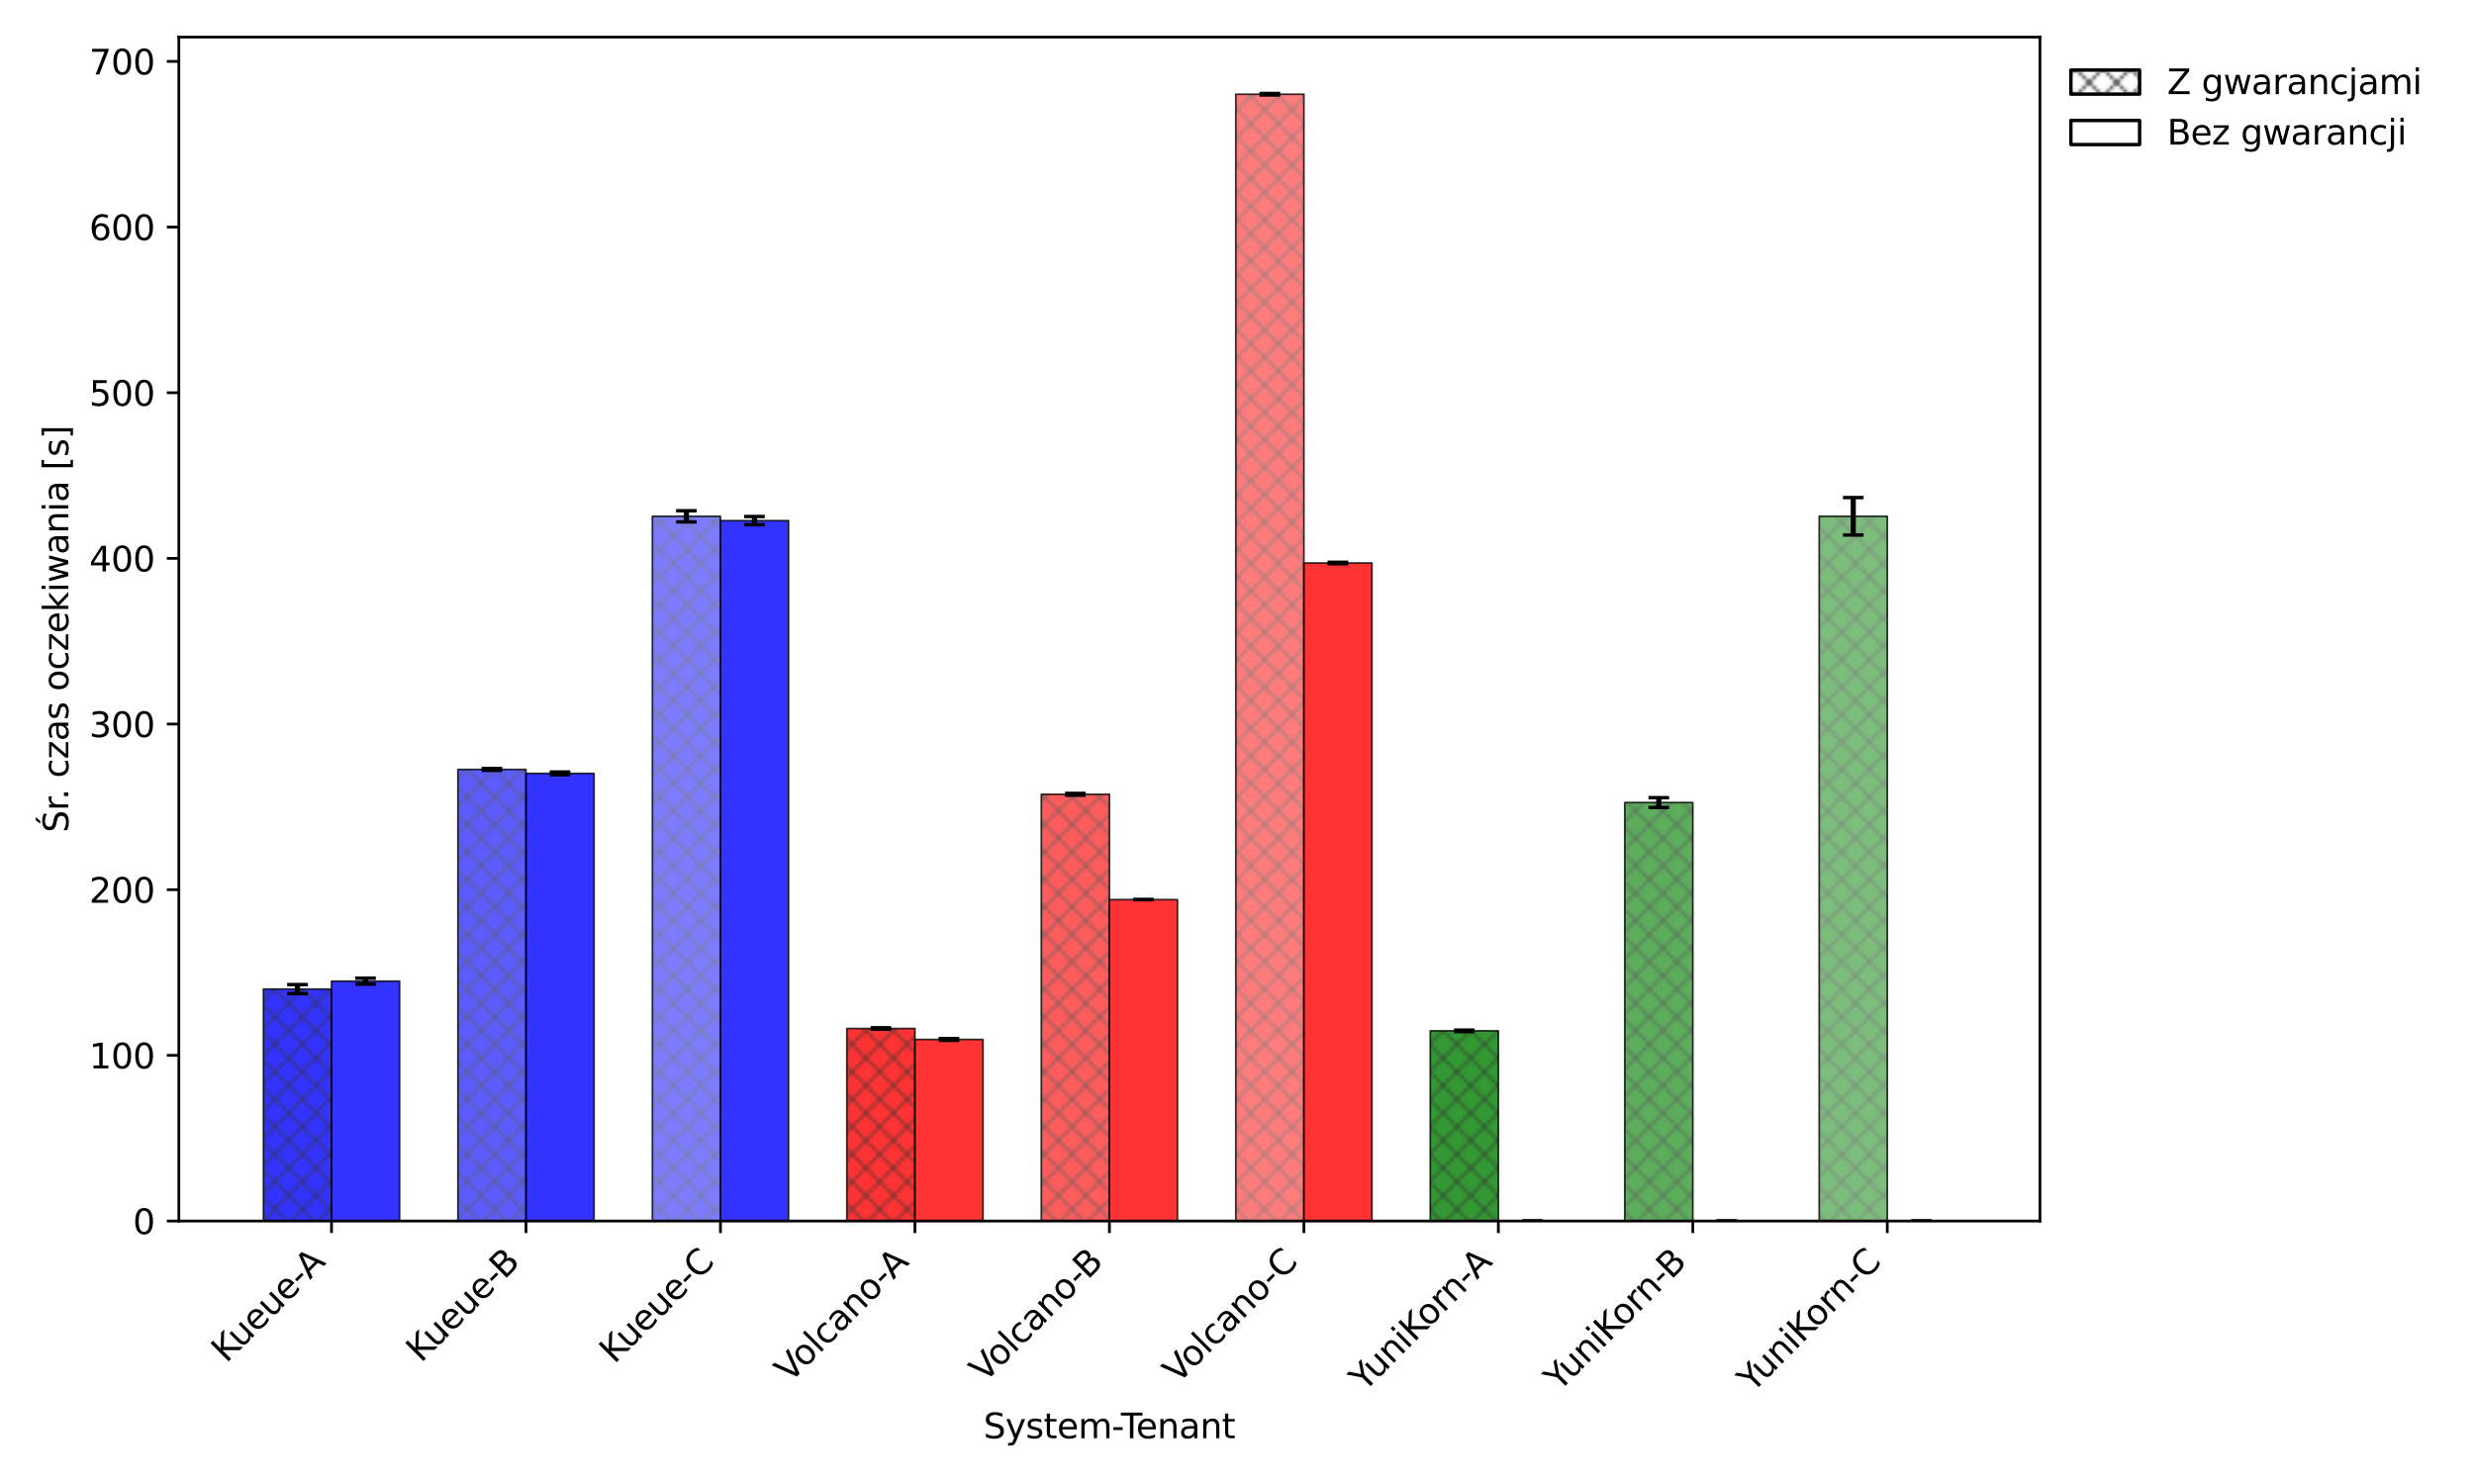 <?xml version="1.0" encoding="utf-8" standalone="no"?>
<!DOCTYPE svg PUBLIC "-//W3C//DTD SVG 1.1//EN"
  "http://www.w3.org/Graphics/SVG/1.1/DTD/svg11.dtd">
<svg xmlns:xlink="http://www.w3.org/1999/xlink" width="720pt" height="432pt" viewBox="0 0 720 432" xmlns="http://www.w3.org/2000/svg" version="1.1">
 <defs>
  <style type="text/css">*{stroke-linejoin: round; stroke-linecap: butt}</style>
 </defs>
 <g id="figure_1">
  <g id="patch_1">
   <path d="M 0 432 
L 720 432 
L 720 0 
L 0 0 
z
" style="fill: #ffffff"/>
  </g>
  <g id="axes_1">
   <g id="patch_2">
    <path d="M 52.051 355.445 
L 593.68 355.445 
L 593.68 10.8 
L 52.051 10.8 
z
" style="fill: #ffffff"/>
   </g>
   <g id="patch_3">
    <path d="M 76.671 355.445 
L 96.48 355.445 
L 96.48 287.932 
L 76.671 287.932 
z
" clip-path="url(#p8a6ca9cf28)" style="fill: url(#hbd37108c2f); opacity: 0.8; stroke: #000000; stroke-width: 0.5; stroke-linejoin: miter"/>
   </g>
   <g id="patch_4">
    <path d="M 133.267 355.445 
L 153.076 355.445 
L 153.076 223.987 
L 133.267 223.987 
z
" clip-path="url(#p8a6ca9cf28)" style="fill: url(#hbd37108c2f); opacity: 0.8; stroke: #000000; stroke-width: 0.5; stroke-linejoin: miter"/>
   </g>
   <g id="patch_5">
    <path d="M 189.864 355.445 
L 209.673 355.445 
L 209.673 150.301 
L 189.864 150.301 
z
" clip-path="url(#p8a6ca9cf28)" style="fill: url(#hbd37108c2f); opacity: 0.8; stroke: #000000; stroke-width: 0.5; stroke-linejoin: miter"/>
   </g>
   <g id="patch_6">
    <path d="M 246.46 355.445 
L 266.269 355.445 
L 266.269 299.409 
L 246.46 299.409 
z
" clip-path="url(#p8a6ca9cf28)" style="fill: url(#hbf3c12ab34); opacity: 0.8; stroke: #000000; stroke-width: 0.5; stroke-linejoin: miter"/>
   </g>
   <g id="patch_7">
    <path d="M 303.057 355.445 
L 322.866 355.445 
L 322.866 231.221 
L 303.057 231.221 
z
" clip-path="url(#p8a6ca9cf28)" style="fill: url(#hbf3c12ab34); opacity: 0.8; stroke: #000000; stroke-width: 0.5; stroke-linejoin: miter"/>
   </g>
   <g id="patch_8">
    <path d="M 359.653 355.445 
L 379.462 355.445 
L 379.462 27.427 
L 359.653 27.427 
z
" clip-path="url(#p8a6ca9cf28)" style="fill: url(#hbf3c12ab34); opacity: 0.8; stroke: #000000; stroke-width: 0.5; stroke-linejoin: miter"/>
   </g>
   <g id="patch_9">
    <path d="M 416.25 355.445 
L 436.059 355.445 
L 436.059 300.084 
L 416.25 300.084 
z
" clip-path="url(#p8a6ca9cf28)" style="fill: url(#h1ff266944c); opacity: 0.8; stroke: #000000; stroke-width: 0.5; stroke-linejoin: miter"/>
   </g>
   <g id="patch_10">
    <path d="M 472.846 355.445 
L 492.655 355.445 
L 492.655 233.632 
L 472.846 233.632 
z
" clip-path="url(#p8a6ca9cf28)" style="fill: url(#h1ff266944c); opacity: 0.8; stroke: #000000; stroke-width: 0.5; stroke-linejoin: miter"/>
   </g>
   <g id="patch_11">
    <path d="M 529.443 355.445 
L 549.252 355.445 
L 549.252 150.301 
L 529.443 150.301 
z
" clip-path="url(#p8a6ca9cf28)" style="fill: url(#h1ff266944c); opacity: 0.8; stroke: #000000; stroke-width: 0.5; stroke-linejoin: miter"/>
   </g>
   <g id="patch_12">
    <path d="M 96.48 355.445 
L 116.288 355.445 
L 116.288 285.617 
L 96.48 285.617 
z
" clip-path="url(#p8a6ca9cf28)" style="fill: #0000ff; opacity: 0.8; stroke: #000000; stroke-width: 0.5; stroke-linejoin: miter"/>
   </g>
   <g id="patch_13">
    <path d="M 153.076 355.445 
L 172.885 355.445 
L 172.885 225.145 
L 153.076 225.145 
z
" clip-path="url(#p8a6ca9cf28)" style="fill: #0000ff; opacity: 0.8; stroke: #000000; stroke-width: 0.5; stroke-linejoin: miter"/>
   </g>
   <g id="patch_14">
    <path d="M 209.673 355.445 
L 229.481 355.445 
L 229.481 151.555 
L 209.673 151.555 
z
" clip-path="url(#p8a6ca9cf28)" style="fill: #0000ff; opacity: 0.8; stroke: #000000; stroke-width: 0.5; stroke-linejoin: miter"/>
   </g>
   <g id="patch_15">
    <path d="M 266.269 355.445 
L 286.078 355.445 
L 286.078 302.592 
L 266.269 302.592 
z
" clip-path="url(#p8a6ca9cf28)" style="fill: #ff0000; opacity: 0.8; stroke: #000000; stroke-width: 0.5; stroke-linejoin: miter"/>
   </g>
   <g id="patch_16">
    <path d="M 322.866 355.445 
L 342.674 355.445 
L 342.674 261.891 
L 322.866 261.891 
z
" clip-path="url(#p8a6ca9cf28)" style="fill: #ff0000; opacity: 0.8; stroke: #000000; stroke-width: 0.5; stroke-linejoin: miter"/>
   </g>
   <g id="patch_17">
    <path d="M 379.462 355.445 
L 399.271 355.445 
L 399.271 163.9 
L 379.462 163.9 
z
" clip-path="url(#p8a6ca9cf28)" style="fill: #ff0000; opacity: 0.8; stroke: #000000; stroke-width: 0.5; stroke-linejoin: miter"/>
   </g>
   <g id="patch_18">
    <path d="M 436.059 355.445 
L 455.867 355.445 
L 455.867 355.445 
L 436.059 355.445 
z
" clip-path="url(#p8a6ca9cf28)" style="fill: #008000; opacity: 0.8; stroke: #000000; stroke-width: 0.5; stroke-linejoin: miter"/>
   </g>
   <g id="patch_19">
    <path d="M 492.655 355.445 
L 512.464 355.445 
L 512.464 355.445 
L 492.655 355.445 
z
" clip-path="url(#p8a6ca9cf28)" style="fill: #008000; opacity: 0.8; stroke: #000000; stroke-width: 0.5; stroke-linejoin: miter"/>
   </g>
   <g id="patch_20">
    <path d="M 549.252 355.445 
L 569.061 355.445 
L 569.061 355.445 
L 549.252 355.445 
z
" clip-path="url(#p8a6ca9cf28)" style="fill: #008000; opacity: 0.8; stroke: #000000; stroke-width: 0.5; stroke-linejoin: miter"/>
   </g>
   <g id="matplotlib.axis_1">
    <g id="xtick_1">
     <g id="line2d_1">
      <defs>
       <path id="m52406ded00" d="M 0 0 
L 0 3.5 
" style="stroke: #000000; stroke-width: 0.8"/>
      </defs>
      <g>
       <use xlink:href="#m52406ded00" x="96.48" y="355.445" style="stroke: #000000; stroke-width: 0.8"/>
      </g>
     </g>
     <g id="text_1">
      <!-- Kueue-A -->
      <g transform="translate(65.832 396.995) rotate(-45) scale(0.1 -0.1)">
       <defs>
        <path id="DejaVuSans-4b" d="M 628 4666 
L 1259 4666 
L 1259 2694 
L 3353 4666 
L 4166 4666 
L 1850 2491 
L 4331 0 
L 3500 0 
L 1259 2247 
L 1259 0 
L 628 0 
L 628 4666 
z
" transform="scale(0.016)"/>
        <path id="DejaVuSans-75" d="M 544 1381 
L 544 3500 
L 1119 3500 
L 1119 1403 
Q 1119 906 1312 657 
Q 1506 409 1894 409 
Q 2359 409 2629 706 
Q 2900 1003 2900 1516 
L 2900 3500 
L 3475 3500 
L 3475 0 
L 2900 0 
L 2900 538 
Q 2691 219 2414 64 
Q 2138 -91 1772 -91 
Q 1169 -91 856 284 
Q 544 659 544 1381 
z
M 1991 3584 
L 1991 3584 
z
" transform="scale(0.016)"/>
        <path id="DejaVuSans-65" d="M 3597 1894 
L 3597 1613 
L 953 1613 
Q 991 1019 1311 708 
Q 1631 397 2203 397 
Q 2534 397 2845 478 
Q 3156 559 3463 722 
L 3463 178 
Q 3153 47 2828 -22 
Q 2503 -91 2169 -91 
Q 1331 -91 842 396 
Q 353 884 353 1716 
Q 353 2575 817 3079 
Q 1281 3584 2069 3584 
Q 2775 3584 3186 3129 
Q 3597 2675 3597 1894 
z
M 3022 2063 
Q 3016 2534 2758 2815 
Q 2500 3097 2075 3097 
Q 1594 3097 1305 2825 
Q 1016 2553 972 2059 
L 3022 2063 
z
" transform="scale(0.016)"/>
        <path id="DejaVuSans-2d" d="M 313 2009 
L 1997 2009 
L 1997 1497 
L 313 1497 
L 313 2009 
z
" transform="scale(0.016)"/>
        <path id="DejaVuSans-41" d="M 2188 4044 
L 1331 1722 
L 3047 1722 
L 2188 4044 
z
M 1831 4666 
L 2547 4666 
L 4325 0 
L 3669 0 
L 3244 1197 
L 1141 1197 
L 716 0 
L 50 0 
L 1831 4666 
z
" transform="scale(0.016)"/>
       </defs>
       <use xlink:href="#DejaVuSans-4b"/>
       <use xlink:href="#DejaVuSans-75" transform="translate(60.576 0)"/>
       <use xlink:href="#DejaVuSans-65" transform="translate(123.955 0)"/>
       <use xlink:href="#DejaVuSans-75" transform="translate(185.479 0)"/>
       <use xlink:href="#DejaVuSans-65" transform="translate(248.857 0)"/>
       <use xlink:href="#DejaVuSans-2d" transform="translate(310.381 0)"/>
       <use xlink:href="#DejaVuSans-41" transform="translate(344.215 0)"/>
      </g>
     </g>
    </g>
    <g id="xtick_2">
     <g id="line2d_2">
      <g>
       <use xlink:href="#m52406ded00" x="153.076" y="355.445" style="stroke: #000000; stroke-width: 0.8"/>
      </g>
     </g>
     <g id="text_2">
      <!-- Kueue-B -->
      <g transform="translate(122.511 396.912) rotate(-45) scale(0.1 -0.1)">
       <defs>
        <path id="DejaVuSans-42" d="M 1259 2228 
L 1259 519 
L 2272 519 
Q 2781 519 3026 730 
Q 3272 941 3272 1375 
Q 3272 1813 3026 2020 
Q 2781 2228 2272 2228 
L 1259 2228 
z
M 1259 4147 
L 1259 2741 
L 2194 2741 
Q 2656 2741 2882 2914 
Q 3109 3088 3109 3444 
Q 3109 3797 2882 3972 
Q 2656 4147 2194 4147 
L 1259 4147 
z
M 628 4666 
L 2241 4666 
Q 2963 4666 3353 4366 
Q 3744 4066 3744 3513 
Q 3744 3084 3544 2831 
Q 3344 2578 2956 2516 
Q 3422 2416 3680 2098 
Q 3938 1781 3938 1306 
Q 3938 681 3513 340 
Q 3088 0 2303 0 
L 628 0 
L 628 4666 
z
" transform="scale(0.016)"/>
       </defs>
       <use xlink:href="#DejaVuSans-4b"/>
       <use xlink:href="#DejaVuSans-75" transform="translate(60.576 0)"/>
       <use xlink:href="#DejaVuSans-65" transform="translate(123.955 0)"/>
       <use xlink:href="#DejaVuSans-75" transform="translate(185.479 0)"/>
       <use xlink:href="#DejaVuSans-65" transform="translate(248.857 0)"/>
       <use xlink:href="#DejaVuSans-2d" transform="translate(310.381 0)"/>
       <use xlink:href="#DejaVuSans-42" transform="translate(342.84 0)"/>
      </g>
     </g>
    </g>
    <g id="xtick_3">
     <g id="line2d_3">
      <g>
       <use xlink:href="#m52406ded00" x="209.673" y="355.445" style="stroke: #000000; stroke-width: 0.8"/>
      </g>
     </g>
     <g id="text_3">
      <!-- Kueue-C -->
      <g transform="translate(178.765 397.255) rotate(-45) scale(0.1 -0.1)">
       <defs>
        <path id="DejaVuSans-43" d="M 4122 4306 
L 4122 3641 
Q 3803 3938 3442 4084 
Q 3081 4231 2675 4231 
Q 1875 4231 1450 3742 
Q 1025 3253 1025 2328 
Q 1025 1406 1450 917 
Q 1875 428 2675 428 
Q 3081 428 3442 575 
Q 3803 722 4122 1019 
L 4122 359 
Q 3791 134 3420 21 
Q 3050 -91 2638 -91 
Q 1578 -91 968 557 
Q 359 1206 359 2328 
Q 359 3453 968 4101 
Q 1578 4750 2638 4750 
Q 3056 4750 3426 4639 
Q 3797 4528 4122 4306 
z
" transform="scale(0.016)"/>
       </defs>
       <use xlink:href="#DejaVuSans-4b"/>
       <use xlink:href="#DejaVuSans-75" transform="translate(60.576 0)"/>
       <use xlink:href="#DejaVuSans-65" transform="translate(123.955 0)"/>
       <use xlink:href="#DejaVuSans-75" transform="translate(185.479 0)"/>
       <use xlink:href="#DejaVuSans-65" transform="translate(248.857 0)"/>
       <use xlink:href="#DejaVuSans-2d" transform="translate(310.381 0)"/>
       <use xlink:href="#DejaVuSans-43" transform="translate(346.465 0)"/>
      </g>
     </g>
    </g>
    <g id="xtick_4">
     <g id="line2d_4">
      <g>
       <use xlink:href="#m52406ded00" x="266.269" y="355.445" style="stroke: #000000; stroke-width: 0.8"/>
      </g>
     </g>
     <g id="text_4">
      <!-- Volcano-A -->
      <g transform="translate(229.828 402.789) rotate(-45) scale(0.1 -0.1)">
       <defs>
        <path id="DejaVuSans-56" d="M 1831 0 
L 50 4666 
L 709 4666 
L 2188 738 
L 3669 4666 
L 4325 4666 
L 2547 0 
L 1831 0 
z
" transform="scale(0.016)"/>
        <path id="DejaVuSans-6f" d="M 1959 3097 
Q 1497 3097 1228 2736 
Q 959 2375 959 1747 
Q 959 1119 1226 758 
Q 1494 397 1959 397 
Q 2419 397 2687 759 
Q 2956 1122 2956 1747 
Q 2956 2369 2687 2733 
Q 2419 3097 1959 3097 
z
M 1959 3584 
Q 2709 3584 3137 3096 
Q 3566 2609 3566 1747 
Q 3566 888 3137 398 
Q 2709 -91 1959 -91 
Q 1206 -91 779 398 
Q 353 888 353 1747 
Q 353 2609 779 3096 
Q 1206 3584 1959 3584 
z
" transform="scale(0.016)"/>
        <path id="DejaVuSans-6c" d="M 603 4863 
L 1178 4863 
L 1178 0 
L 603 0 
L 603 4863 
z
" transform="scale(0.016)"/>
        <path id="DejaVuSans-63" d="M 3122 3366 
L 3122 2828 
Q 2878 2963 2633 3030 
Q 2388 3097 2138 3097 
Q 1578 3097 1268 2742 
Q 959 2388 959 1747 
Q 959 1106 1268 751 
Q 1578 397 2138 397 
Q 2388 397 2633 464 
Q 2878 531 3122 666 
L 3122 134 
Q 2881 22 2623 -34 
Q 2366 -91 2075 -91 
Q 1284 -91 818 406 
Q 353 903 353 1747 
Q 353 2603 823 3093 
Q 1294 3584 2113 3584 
Q 2378 3584 2631 3529 
Q 2884 3475 3122 3366 
z
" transform="scale(0.016)"/>
        <path id="DejaVuSans-61" d="M 2194 1759 
Q 1497 1759 1228 1600 
Q 959 1441 959 1056 
Q 959 750 1161 570 
Q 1363 391 1709 391 
Q 2188 391 2477 730 
Q 2766 1069 2766 1631 
L 2766 1759 
L 2194 1759 
z
M 3341 1997 
L 3341 0 
L 2766 0 
L 2766 531 
Q 2569 213 2275 61 
Q 1981 -91 1556 -91 
Q 1019 -91 701 211 
Q 384 513 384 1019 
Q 384 1609 779 1909 
Q 1175 2209 1959 2209 
L 2766 2209 
L 2766 2266 
Q 2766 2663 2505 2880 
Q 2244 3097 1772 3097 
Q 1472 3097 1187 3025 
Q 903 2953 641 2809 
L 641 3341 
Q 956 3463 1253 3523 
Q 1550 3584 1831 3584 
Q 2591 3584 2966 3190 
Q 3341 2797 3341 1997 
z
" transform="scale(0.016)"/>
        <path id="DejaVuSans-6e" d="M 3513 2113 
L 3513 0 
L 2938 0 
L 2938 2094 
Q 2938 2591 2744 2837 
Q 2550 3084 2163 3084 
Q 1697 3084 1428 2787 
Q 1159 2491 1159 1978 
L 1159 0 
L 581 0 
L 581 3500 
L 1159 3500 
L 1159 2956 
Q 1366 3272 1645 3428 
Q 1925 3584 2291 3584 
Q 2894 3584 3203 3211 
Q 3513 2838 3513 2113 
z
" transform="scale(0.016)"/>
       </defs>
       <use xlink:href="#DejaVuSans-56"/>
       <use xlink:href="#DejaVuSans-6f" transform="translate(60.658 0)"/>
       <use xlink:href="#DejaVuSans-6c" transform="translate(121.84 0)"/>
       <use xlink:href="#DejaVuSans-63" transform="translate(149.623 0)"/>
       <use xlink:href="#DejaVuSans-61" transform="translate(204.604 0)"/>
       <use xlink:href="#DejaVuSans-6e" transform="translate(265.883 0)"/>
       <use xlink:href="#DejaVuSans-6f" transform="translate(329.262 0)"/>
       <use xlink:href="#DejaVuSans-2d" transform="translate(392.318 0)"/>
       <use xlink:href="#DejaVuSans-41" transform="translate(426.152 0)"/>
      </g>
     </g>
    </g>
    <g id="xtick_5">
     <g id="line2d_5">
      <g>
       <use xlink:href="#m52406ded00" x="322.866" y="355.445" style="stroke: #000000; stroke-width: 0.8"/>
      </g>
     </g>
     <g id="text_5">
      <!-- Volcano-B -->
      <g transform="translate(286.507 402.706) rotate(-45) scale(0.1 -0.1)">
       <use xlink:href="#DejaVuSans-56"/>
       <use xlink:href="#DejaVuSans-6f" transform="translate(60.658 0)"/>
       <use xlink:href="#DejaVuSans-6c" transform="translate(121.84 0)"/>
       <use xlink:href="#DejaVuSans-63" transform="translate(149.623 0)"/>
       <use xlink:href="#DejaVuSans-61" transform="translate(204.604 0)"/>
       <use xlink:href="#DejaVuSans-6e" transform="translate(265.883 0)"/>
       <use xlink:href="#DejaVuSans-6f" transform="translate(329.262 0)"/>
       <use xlink:href="#DejaVuSans-2d" transform="translate(392.318 0)"/>
       <use xlink:href="#DejaVuSans-42" transform="translate(424.777 0)"/>
      </g>
     </g>
    </g>
    <g id="xtick_6">
     <g id="line2d_6">
      <g>
       <use xlink:href="#m52406ded00" x="379.462" y="355.445" style="stroke: #000000; stroke-width: 0.8"/>
      </g>
     </g>
     <g id="text_6">
      <!-- Volcano-C -->
      <g transform="translate(342.761 403.048) rotate(-45) scale(0.1 -0.1)">
       <use xlink:href="#DejaVuSans-56"/>
       <use xlink:href="#DejaVuSans-6f" transform="translate(60.658 0)"/>
       <use xlink:href="#DejaVuSans-6c" transform="translate(121.84 0)"/>
       <use xlink:href="#DejaVuSans-63" transform="translate(149.623 0)"/>
       <use xlink:href="#DejaVuSans-61" transform="translate(204.604 0)"/>
       <use xlink:href="#DejaVuSans-6e" transform="translate(265.883 0)"/>
       <use xlink:href="#DejaVuSans-6f" transform="translate(329.262 0)"/>
       <use xlink:href="#DejaVuSans-2d" transform="translate(392.318 0)"/>
       <use xlink:href="#DejaVuSans-43" transform="translate(428.402 0)"/>
      </g>
     </g>
    </g>
    <g id="xtick_7">
     <g id="line2d_7">
      <g>
       <use xlink:href="#m52406ded00" x="436.059" y="355.445" style="stroke: #000000; stroke-width: 0.8"/>
      </g>
     </g>
     <g id="text_7">
      <!-- YuniKorn-A -->
      <g transform="translate(397.052 405.354) rotate(-45) scale(0.1 -0.1)">
       <defs>
        <path id="DejaVuSans-59" d="M -13 4666 
L 666 4666 
L 1959 2747 
L 3244 4666 
L 3922 4666 
L 2272 2222 
L 2272 0 
L 1638 0 
L 1638 2222 
L -13 4666 
z
" transform="scale(0.016)"/>
        <path id="DejaVuSans-69" d="M 603 3500 
L 1178 3500 
L 1178 0 
L 603 0 
L 603 3500 
z
M 603 4863 
L 1178 4863 
L 1178 4134 
L 603 4134 
L 603 4863 
z
" transform="scale(0.016)"/>
        <path id="DejaVuSans-72" d="M 2631 2963 
Q 2534 3019 2420 3045 
Q 2306 3072 2169 3072 
Q 1681 3072 1420 2755 
Q 1159 2438 1159 1844 
L 1159 0 
L 581 0 
L 581 3500 
L 1159 3500 
L 1159 2956 
Q 1341 3275 1631 3429 
Q 1922 3584 2338 3584 
Q 2397 3584 2469 3576 
Q 2541 3569 2628 3553 
L 2631 2963 
z
" transform="scale(0.016)"/>
       </defs>
       <use xlink:href="#DejaVuSans-59"/>
       <use xlink:href="#DejaVuSans-75" transform="translate(49.584 0)"/>
       <use xlink:href="#DejaVuSans-6e" transform="translate(112.963 0)"/>
       <use xlink:href="#DejaVuSans-69" transform="translate(176.342 0)"/>
       <use xlink:href="#DejaVuSans-4b" transform="translate(204.125 0)"/>
       <use xlink:href="#DejaVuSans-6f" transform="translate(264.701 0)"/>
       <use xlink:href="#DejaVuSans-72" transform="translate(325.883 0)"/>
       <use xlink:href="#DejaVuSans-6e" transform="translate(365.246 0)"/>
       <use xlink:href="#DejaVuSans-2d" transform="translate(428.625 0)"/>
       <use xlink:href="#DejaVuSans-41" transform="translate(462.459 0)"/>
      </g>
     </g>
    </g>
    <g id="xtick_8">
     <g id="line2d_8">
      <g>
       <use xlink:href="#m52406ded00" x="492.655" y="355.445" style="stroke: #000000; stroke-width: 0.8"/>
      </g>
     </g>
     <g id="text_8">
      <!-- YuniKorn-B -->
      <g transform="translate(453.731 405.271) rotate(-45) scale(0.1 -0.1)">
       <use xlink:href="#DejaVuSans-59"/>
       <use xlink:href="#DejaVuSans-75" transform="translate(49.584 0)"/>
       <use xlink:href="#DejaVuSans-6e" transform="translate(112.963 0)"/>
       <use xlink:href="#DejaVuSans-69" transform="translate(176.342 0)"/>
       <use xlink:href="#DejaVuSans-4b" transform="translate(204.125 0)"/>
       <use xlink:href="#DejaVuSans-6f" transform="translate(264.701 0)"/>
       <use xlink:href="#DejaVuSans-72" transform="translate(325.883 0)"/>
       <use xlink:href="#DejaVuSans-6e" transform="translate(365.246 0)"/>
       <use xlink:href="#DejaVuSans-2d" transform="translate(428.625 0)"/>
       <use xlink:href="#DejaVuSans-42" transform="translate(461.084 0)"/>
      </g>
     </g>
    </g>
    <g id="xtick_9">
     <g id="line2d_9">
      <g>
       <use xlink:href="#m52406ded00" x="549.252" y="355.445" style="stroke: #000000; stroke-width: 0.8"/>
      </g>
     </g>
     <g id="text_9">
      <!-- YuniKorn-C -->
      <g transform="translate(509.985 405.614) rotate(-45) scale(0.1 -0.1)">
       <use xlink:href="#DejaVuSans-59"/>
       <use xlink:href="#DejaVuSans-75" transform="translate(49.584 0)"/>
       <use xlink:href="#DejaVuSans-6e" transform="translate(112.963 0)"/>
       <use xlink:href="#DejaVuSans-69" transform="translate(176.342 0)"/>
       <use xlink:href="#DejaVuSans-4b" transform="translate(204.125 0)"/>
       <use xlink:href="#DejaVuSans-6f" transform="translate(264.701 0)"/>
       <use xlink:href="#DejaVuSans-72" transform="translate(325.883 0)"/>
       <use xlink:href="#DejaVuSans-6e" transform="translate(365.246 0)"/>
       <use xlink:href="#DejaVuSans-2d" transform="translate(428.625 0)"/>
       <use xlink:href="#DejaVuSans-43" transform="translate(464.709 0)"/>
      </g>
     </g>
    </g>
    <g id="text_10">
     <!-- System-Tenant -->
     <g transform="translate(286.23 418.683) scale(0.1 -0.1)">
      <defs>
       <path id="DejaVuSans-53" d="M 3425 4513 
L 3425 3897 
Q 3066 4069 2747 4153 
Q 2428 4238 2131 4238 
Q 1616 4238 1336 4038 
Q 1056 3838 1056 3469 
Q 1056 3159 1242 3001 
Q 1428 2844 1947 2747 
L 2328 2669 
Q 3034 2534 3370 2195 
Q 3706 1856 3706 1288 
Q 3706 609 3251 259 
Q 2797 -91 1919 -91 
Q 1588 -91 1214 -16 
Q 841 59 441 206 
L 441 856 
Q 825 641 1194 531 
Q 1563 422 1919 422 
Q 2459 422 2753 634 
Q 3047 847 3047 1241 
Q 3047 1584 2836 1778 
Q 2625 1972 2144 2069 
L 1759 2144 
Q 1053 2284 737 2584 
Q 422 2884 422 3419 
Q 422 4038 858 4394 
Q 1294 4750 2059 4750 
Q 2388 4750 2728 4690 
Q 3069 4631 3425 4513 
z
" transform="scale(0.016)"/>
       <path id="DejaVuSans-79" d="M 2059 -325 
Q 1816 -950 1584 -1140 
Q 1353 -1331 966 -1331 
L 506 -1331 
L 506 -850 
L 844 -850 
Q 1081 -850 1212 -737 
Q 1344 -625 1503 -206 
L 1606 56 
L 191 3500 
L 800 3500 
L 1894 763 
L 2988 3500 
L 3597 3500 
L 2059 -325 
z
" transform="scale(0.016)"/>
       <path id="DejaVuSans-73" d="M 2834 3397 
L 2834 2853 
Q 2591 2978 2328 3040 
Q 2066 3103 1784 3103 
Q 1356 3103 1142 2972 
Q 928 2841 928 2578 
Q 928 2378 1081 2264 
Q 1234 2150 1697 2047 
L 1894 2003 
Q 2506 1872 2764 1633 
Q 3022 1394 3022 966 
Q 3022 478 2636 193 
Q 2250 -91 1575 -91 
Q 1294 -91 989 -36 
Q 684 19 347 128 
L 347 722 
Q 666 556 975 473 
Q 1284 391 1588 391 
Q 1994 391 2212 530 
Q 2431 669 2431 922 
Q 2431 1156 2273 1281 
Q 2116 1406 1581 1522 
L 1381 1569 
Q 847 1681 609 1914 
Q 372 2147 372 2553 
Q 372 3047 722 3315 
Q 1072 3584 1716 3584 
Q 2034 3584 2315 3537 
Q 2597 3491 2834 3397 
z
" transform="scale(0.016)"/>
       <path id="DejaVuSans-74" d="M 1172 4494 
L 1172 3500 
L 2356 3500 
L 2356 3053 
L 1172 3053 
L 1172 1153 
Q 1172 725 1289 603 
Q 1406 481 1766 481 
L 2356 481 
L 2356 0 
L 1766 0 
Q 1100 0 847 248 
Q 594 497 594 1153 
L 594 3053 
L 172 3053 
L 172 3500 
L 594 3500 
L 594 4494 
L 1172 4494 
z
" transform="scale(0.016)"/>
       <path id="DejaVuSans-6d" d="M 3328 2828 
Q 3544 3216 3844 3400 
Q 4144 3584 4550 3584 
Q 5097 3584 5394 3201 
Q 5691 2819 5691 2113 
L 5691 0 
L 5113 0 
L 5113 2094 
Q 5113 2597 4934 2840 
Q 4756 3084 4391 3084 
Q 3944 3084 3684 2787 
Q 3425 2491 3425 1978 
L 3425 0 
L 2847 0 
L 2847 2094 
Q 2847 2600 2669 2842 
Q 2491 3084 2119 3084 
Q 1678 3084 1418 2786 
Q 1159 2488 1159 1978 
L 1159 0 
L 581 0 
L 581 3500 
L 1159 3500 
L 1159 2956 
Q 1356 3278 1631 3431 
Q 1906 3584 2284 3584 
Q 2666 3584 2933 3390 
Q 3200 3197 3328 2828 
z
" transform="scale(0.016)"/>
       <path id="DejaVuSans-54" d="M -19 4666 
L 3928 4666 
L 3928 4134 
L 2272 4134 
L 2272 0 
L 1638 0 
L 1638 4134 
L -19 4134 
L -19 4666 
z
" transform="scale(0.016)"/>
      </defs>
      <use xlink:href="#DejaVuSans-53"/>
      <use xlink:href="#DejaVuSans-79" transform="translate(63.477 0)"/>
      <use xlink:href="#DejaVuSans-73" transform="translate(122.656 0)"/>
      <use xlink:href="#DejaVuSans-74" transform="translate(174.756 0)"/>
      <use xlink:href="#DejaVuSans-65" transform="translate(213.965 0)"/>
      <use xlink:href="#DejaVuSans-6d" transform="translate(275.488 0)"/>
      <use xlink:href="#DejaVuSans-2d" transform="translate(372.9 0)"/>
      <use xlink:href="#DejaVuSans-54" transform="translate(399.859 0)"/>
      <use xlink:href="#DejaVuSans-65" transform="translate(443.943 0)"/>
      <use xlink:href="#DejaVuSans-6e" transform="translate(505.467 0)"/>
      <use xlink:href="#DejaVuSans-61" transform="translate(568.846 0)"/>
      <use xlink:href="#DejaVuSans-6e" transform="translate(630.125 0)"/>
      <use xlink:href="#DejaVuSans-74" transform="translate(693.504 0)"/>
     </g>
    </g>
   </g>
   <g id="matplotlib.axis_2">
    <g id="ytick_1">
     <g id="line2d_10">
      <defs>
       <path id="m34583729d6" d="M 0 0 
L -3.5 0 
" style="stroke: #000000; stroke-width: 0.8"/>
      </defs>
      <g>
       <use xlink:href="#m34583729d6" x="52.051" y="355.445" style="stroke: #000000; stroke-width: 0.8"/>
      </g>
     </g>
     <g id="text_11">
      <!-- 0 -->
      <g transform="translate(38.689 359.244) scale(0.1 -0.1)">
       <defs>
        <path id="DejaVuSans-30" d="M 2034 4250 
Q 1547 4250 1301 3770 
Q 1056 3291 1056 2328 
Q 1056 1369 1301 889 
Q 1547 409 2034 409 
Q 2525 409 2770 889 
Q 3016 1369 3016 2328 
Q 3016 3291 2770 3770 
Q 2525 4250 2034 4250 
z
M 2034 4750 
Q 2819 4750 3233 4129 
Q 3647 3509 3647 2328 
Q 3647 1150 3233 529 
Q 2819 -91 2034 -91 
Q 1250 -91 836 529 
Q 422 1150 422 2328 
Q 422 3509 836 4129 
Q 1250 4750 2034 4750 
z
" transform="scale(0.016)"/>
       </defs>
       <use xlink:href="#DejaVuSans-30"/>
      </g>
     </g>
    </g>
    <g id="ytick_2">
     <g id="line2d_11">
      <g>
       <use xlink:href="#m34583729d6" x="52.051" y="307.221" style="stroke: #000000; stroke-width: 0.8"/>
      </g>
     </g>
     <g id="text_12">
      <!-- 100 -->
      <g transform="translate(25.964 311.021) scale(0.1 -0.1)">
       <defs>
        <path id="DejaVuSans-31" d="M 794 531 
L 1825 531 
L 1825 4091 
L 703 3866 
L 703 4441 
L 1819 4666 
L 2450 4666 
L 2450 531 
L 3481 531 
L 3481 0 
L 794 0 
L 794 531 
z
" transform="scale(0.016)"/>
       </defs>
       <use xlink:href="#DejaVuSans-31"/>
       <use xlink:href="#DejaVuSans-30" transform="translate(63.623 0)"/>
       <use xlink:href="#DejaVuSans-30" transform="translate(127.246 0)"/>
      </g>
     </g>
    </g>
    <g id="ytick_3">
     <g id="line2d_12">
      <g>
       <use xlink:href="#m34583729d6" x="52.051" y="258.998" style="stroke: #000000; stroke-width: 0.8"/>
      </g>
     </g>
     <g id="text_13">
      <!-- 200 -->
      <g transform="translate(25.964 262.797) scale(0.1 -0.1)">
       <defs>
        <path id="DejaVuSans-32" d="M 1228 531 
L 3431 531 
L 3431 0 
L 469 0 
L 469 531 
Q 828 903 1448 1529 
Q 2069 2156 2228 2338 
Q 2531 2678 2651 2914 
Q 2772 3150 2772 3378 
Q 2772 3750 2511 3984 
Q 2250 4219 1831 4219 
Q 1534 4219 1204 4116 
Q 875 4013 500 3803 
L 500 4441 
Q 881 4594 1212 4672 
Q 1544 4750 1819 4750 
Q 2544 4750 2975 4387 
Q 3406 4025 3406 3419 
Q 3406 3131 3298 2873 
Q 3191 2616 2906 2266 
Q 2828 2175 2409 1742 
Q 1991 1309 1228 531 
z
" transform="scale(0.016)"/>
       </defs>
       <use xlink:href="#DejaVuSans-32"/>
       <use xlink:href="#DejaVuSans-30" transform="translate(63.623 0)"/>
       <use xlink:href="#DejaVuSans-30" transform="translate(127.246 0)"/>
      </g>
     </g>
    </g>
    <g id="ytick_4">
     <g id="line2d_13">
      <g>
       <use xlink:href="#m34583729d6" x="52.051" y="210.774" style="stroke: #000000; stroke-width: 0.8"/>
      </g>
     </g>
     <g id="text_14">
      <!-- 300 -->
      <g transform="translate(25.964 214.573) scale(0.1 -0.1)">
       <defs>
        <path id="DejaVuSans-33" d="M 2597 2516 
Q 3050 2419 3304 2112 
Q 3559 1806 3559 1356 
Q 3559 666 3084 287 
Q 2609 -91 1734 -91 
Q 1441 -91 1130 -33 
Q 819 25 488 141 
L 488 750 
Q 750 597 1062 519 
Q 1375 441 1716 441 
Q 2309 441 2620 675 
Q 2931 909 2931 1356 
Q 2931 1769 2642 2001 
Q 2353 2234 1838 2234 
L 1294 2234 
L 1294 2753 
L 1863 2753 
Q 2328 2753 2575 2939 
Q 2822 3125 2822 3475 
Q 2822 3834 2567 4026 
Q 2313 4219 1838 4219 
Q 1578 4219 1281 4162 
Q 984 4106 628 3988 
L 628 4550 
Q 988 4650 1302 4700 
Q 1616 4750 1894 4750 
Q 2613 4750 3031 4423 
Q 3450 4097 3450 3541 
Q 3450 3153 3228 2886 
Q 3006 2619 2597 2516 
z
" transform="scale(0.016)"/>
       </defs>
       <use xlink:href="#DejaVuSans-33"/>
       <use xlink:href="#DejaVuSans-30" transform="translate(63.623 0)"/>
       <use xlink:href="#DejaVuSans-30" transform="translate(127.246 0)"/>
      </g>
     </g>
    </g>
    <g id="ytick_5">
     <g id="line2d_14">
      <g>
       <use xlink:href="#m34583729d6" x="52.051" y="162.55" style="stroke: #000000; stroke-width: 0.8"/>
      </g>
     </g>
     <g id="text_15">
      <!-- 400 -->
      <g transform="translate(25.964 166.349) scale(0.1 -0.1)">
       <defs>
        <path id="DejaVuSans-34" d="M 2419 4116 
L 825 1625 
L 2419 1625 
L 2419 4116 
z
M 2253 4666 
L 3047 4666 
L 3047 1625 
L 3713 1625 
L 3713 1100 
L 3047 1100 
L 3047 0 
L 2419 0 
L 2419 1100 
L 313 1100 
L 313 1709 
L 2253 4666 
z
" transform="scale(0.016)"/>
       </defs>
       <use xlink:href="#DejaVuSans-34"/>
       <use xlink:href="#DejaVuSans-30" transform="translate(63.623 0)"/>
       <use xlink:href="#DejaVuSans-30" transform="translate(127.246 0)"/>
      </g>
     </g>
    </g>
    <g id="ytick_6">
     <g id="line2d_15">
      <g>
       <use xlink:href="#m34583729d6" x="52.051" y="114.326" style="stroke: #000000; stroke-width: 0.8"/>
      </g>
     </g>
     <g id="text_16">
      <!-- 500 -->
      <g transform="translate(25.964 118.126) scale(0.1 -0.1)">
       <defs>
        <path id="DejaVuSans-35" d="M 691 4666 
L 3169 4666 
L 3169 4134 
L 1269 4134 
L 1269 2991 
Q 1406 3038 1543 3061 
Q 1681 3084 1819 3084 
Q 2600 3084 3056 2656 
Q 3513 2228 3513 1497 
Q 3513 744 3044 326 
Q 2575 -91 1722 -91 
Q 1428 -91 1123 -41 
Q 819 9 494 109 
L 494 744 
Q 775 591 1075 516 
Q 1375 441 1709 441 
Q 2250 441 2565 725 
Q 2881 1009 2881 1497 
Q 2881 1984 2565 2268 
Q 2250 2553 1709 2553 
Q 1456 2553 1204 2497 
Q 953 2441 691 2322 
L 691 4666 
z
" transform="scale(0.016)"/>
       </defs>
       <use xlink:href="#DejaVuSans-35"/>
       <use xlink:href="#DejaVuSans-30" transform="translate(63.623 0)"/>
       <use xlink:href="#DejaVuSans-30" transform="translate(127.246 0)"/>
      </g>
     </g>
    </g>
    <g id="ytick_7">
     <g id="line2d_16">
      <g>
       <use xlink:href="#m34583729d6" x="52.051" y="66.103" style="stroke: #000000; stroke-width: 0.8"/>
      </g>
     </g>
     <g id="text_17">
      <!-- 600 -->
      <g transform="translate(25.964 69.902) scale(0.1 -0.1)">
       <defs>
        <path id="DejaVuSans-36" d="M 2113 2584 
Q 1688 2584 1439 2293 
Q 1191 2003 1191 1497 
Q 1191 994 1439 701 
Q 1688 409 2113 409 
Q 2538 409 2786 701 
Q 3034 994 3034 1497 
Q 3034 2003 2786 2293 
Q 2538 2584 2113 2584 
z
M 3366 4563 
L 3366 3988 
Q 3128 4100 2886 4159 
Q 2644 4219 2406 4219 
Q 1781 4219 1451 3797 
Q 1122 3375 1075 2522 
Q 1259 2794 1537 2939 
Q 1816 3084 2150 3084 
Q 2853 3084 3261 2657 
Q 3669 2231 3669 1497 
Q 3669 778 3244 343 
Q 2819 -91 2113 -91 
Q 1303 -91 875 529 
Q 447 1150 447 2328 
Q 447 3434 972 4092 
Q 1497 4750 2381 4750 
Q 2619 4750 2861 4703 
Q 3103 4656 3366 4563 
z
" transform="scale(0.016)"/>
       </defs>
       <use xlink:href="#DejaVuSans-36"/>
       <use xlink:href="#DejaVuSans-30" transform="translate(63.623 0)"/>
       <use xlink:href="#DejaVuSans-30" transform="translate(127.246 0)"/>
      </g>
     </g>
    </g>
    <g id="ytick_8">
     <g id="line2d_17">
      <g>
       <use xlink:href="#m34583729d6" x="52.051" y="17.879" style="stroke: #000000; stroke-width: 0.8"/>
      </g>
     </g>
     <g id="text_18">
      <!-- 700 -->
      <g transform="translate(25.964 21.678) scale(0.1 -0.1)">
       <defs>
        <path id="DejaVuSans-37" d="M 525 4666 
L 3525 4666 
L 3525 4397 
L 1831 0 
L 1172 0 
L 2766 4134 
L 525 4134 
L 525 4666 
z
" transform="scale(0.016)"/>
       </defs>
       <use xlink:href="#DejaVuSans-37"/>
       <use xlink:href="#DejaVuSans-30" transform="translate(63.623 0)"/>
       <use xlink:href="#DejaVuSans-30" transform="translate(127.246 0)"/>
      </g>
     </g>
    </g>
    <g id="text_19">
     <!-- Śr. czas oczekiwania [s] -->
     <g transform="translate(19.884 242.369) rotate(-90) scale(0.1 -0.1)">
      <defs>
       <path id="DejaVuSans-15a" d="M 2236 5921 
L 2814 5921 
L 2102 5096 
L 1623 5096 
L 2236 5921 
z
M 3425 4513 
L 3425 3897 
Q 3066 4069 2747 4153 
Q 2428 4238 2131 4238 
Q 1616 4238 1336 4038 
Q 1056 3838 1056 3469 
Q 1056 3159 1242 3001 
Q 1428 2844 1947 2747 
L 2328 2669 
Q 3034 2534 3370 2195 
Q 3706 1856 3706 1288 
Q 3706 609 3251 259 
Q 2797 -91 1919 -91 
Q 1588 -91 1214 -16 
Q 841 59 441 206 
L 441 856 
Q 825 641 1194 531 
Q 1563 422 1919 422 
Q 2459 422 2753 634 
Q 3047 847 3047 1241 
Q 3047 1584 2836 1778 
Q 2625 1972 2144 2069 
L 1759 2144 
Q 1053 2284 737 2584 
Q 422 2884 422 3419 
Q 422 4038 858 4394 
Q 1294 4750 2059 4750 
Q 2388 4750 2728 4690 
Q 3069 4631 3425 4513 
z
" transform="scale(0.016)"/>
       <path id="DejaVuSans-2e" d="M 684 794 
L 1344 794 
L 1344 0 
L 684 0 
L 684 794 
z
" transform="scale(0.016)"/>
       <path id="DejaVuSans-20" transform="scale(0.016)"/>
       <path id="DejaVuSans-7a" d="M 353 3500 
L 3084 3500 
L 3084 2975 
L 922 459 
L 3084 459 
L 3084 0 
L 275 0 
L 275 525 
L 2438 3041 
L 353 3041 
L 353 3500 
z
" transform="scale(0.016)"/>
       <path id="DejaVuSans-6b" d="M 581 4863 
L 1159 4863 
L 1159 1991 
L 2875 3500 
L 3609 3500 
L 1753 1863 
L 3688 0 
L 2938 0 
L 1159 1709 
L 1159 0 
L 581 0 
L 581 4863 
z
" transform="scale(0.016)"/>
       <path id="DejaVuSans-77" d="M 269 3500 
L 844 3500 
L 1563 769 
L 2278 3500 
L 2956 3500 
L 3675 769 
L 4391 3500 
L 4966 3500 
L 4050 0 
L 3372 0 
L 2619 2869 
L 1863 0 
L 1184 0 
L 269 3500 
z
" transform="scale(0.016)"/>
       <path id="DejaVuSans-5b" d="M 550 4863 
L 1875 4863 
L 1875 4416 
L 1125 4416 
L 1125 -397 
L 1875 -397 
L 1875 -844 
L 550 -844 
L 550 4863 
z
" transform="scale(0.016)"/>
       <path id="DejaVuSans-5d" d="M 1947 4863 
L 1947 -844 
L 622 -844 
L 622 -397 
L 1369 -397 
L 1369 4416 
L 622 4416 
L 622 4863 
L 1947 4863 
z
" transform="scale(0.016)"/>
      </defs>
      <use xlink:href="#DejaVuSans-15a"/>
      <use xlink:href="#DejaVuSans-72" transform="translate(63.477 0)"/>
      <use xlink:href="#DejaVuSans-2e" transform="translate(95.465 0)"/>
      <use xlink:href="#DejaVuSans-20" transform="translate(127.252 0)"/>
      <use xlink:href="#DejaVuSans-63" transform="translate(159.039 0)"/>
      <use xlink:href="#DejaVuSans-7a" transform="translate(214.02 0)"/>
      <use xlink:href="#DejaVuSans-61" transform="translate(266.51 0)"/>
      <use xlink:href="#DejaVuSans-73" transform="translate(327.789 0)"/>
      <use xlink:href="#DejaVuSans-20" transform="translate(379.889 0)"/>
      <use xlink:href="#DejaVuSans-6f" transform="translate(411.676 0)"/>
      <use xlink:href="#DejaVuSans-63" transform="translate(472.857 0)"/>
      <use xlink:href="#DejaVuSans-7a" transform="translate(527.838 0)"/>
      <use xlink:href="#DejaVuSans-65" transform="translate(580.328 0)"/>
      <use xlink:href="#DejaVuSans-6b" transform="translate(641.852 0)"/>
      <use xlink:href="#DejaVuSans-69" transform="translate(699.762 0)"/>
      <use xlink:href="#DejaVuSans-77" transform="translate(727.545 0)"/>
      <use xlink:href="#DejaVuSans-61" transform="translate(809.332 0)"/>
      <use xlink:href="#DejaVuSans-6e" transform="translate(870.611 0)"/>
      <use xlink:href="#DejaVuSans-69" transform="translate(933.99 0)"/>
      <use xlink:href="#DejaVuSans-61" transform="translate(961.773 0)"/>
      <use xlink:href="#DejaVuSans-20" transform="translate(1023.053 0)"/>
      <use xlink:href="#DejaVuSans-5b" transform="translate(1054.84 0)"/>
      <use xlink:href="#DejaVuSans-73" transform="translate(1093.854 0)"/>
      <use xlink:href="#DejaVuSans-5d" transform="translate(1145.953 0)"/>
     </g>
    </g>
   </g>
   <g id="LineCollection_1">
    <path d="M 86.575 289.252 
L 86.575 286.611 
" clip-path="url(#p8a6ca9cf28)" style="fill: none; stroke: #000000; stroke-width: 1.5"/>
    <path d="M 143.172 224.251 
L 143.172 223.723 
" clip-path="url(#p8a6ca9cf28)" style="fill: none; stroke: #000000; stroke-width: 1.5"/>
    <path d="M 199.768 151.922 
L 199.768 148.68 
" clip-path="url(#p8a6ca9cf28)" style="fill: none; stroke: #000000; stroke-width: 1.5"/>
    <path d="M 256.365 299.625 
L 256.365 299.193 
" clip-path="url(#p8a6ca9cf28)" style="fill: none; stroke: #000000; stroke-width: 1.5"/>
    <path d="M 312.961 231.485 
L 312.961 230.957 
" clip-path="url(#p8a6ca9cf28)" style="fill: none; stroke: #000000; stroke-width: 1.5"/>
    <path d="M 369.558 27.643 
L 369.558 27.212 
" clip-path="url(#p8a6ca9cf28)" style="fill: none; stroke: #000000; stroke-width: 1.5"/>
    <path d="M 426.154 300.3 
L 426.154 299.869 
" clip-path="url(#p8a6ca9cf28)" style="fill: none; stroke: #000000; stroke-width: 1.5"/>
    <path d="M 482.751 235.062 
L 482.751 232.201 
" clip-path="url(#p8a6ca9cf28)" style="fill: none; stroke: #000000; stroke-width: 1.5"/>
    <path d="M 539.347 155.753 
L 539.347 144.85 
" clip-path="url(#p8a6ca9cf28)" style="fill: none; stroke: #000000; stroke-width: 1.5"/>
   </g>
   <g id="line2d_18">
    <defs>
     <path id="m7e0e451dc3" d="M 3 0 
L -3 -0 
" style="stroke: #000000"/>
    </defs>
    <g clip-path="url(#p8a6ca9cf28)">
     <use xlink:href="#m7e0e451dc3" x="86.575" y="289.252" style="stroke: #000000"/>
     <use xlink:href="#m7e0e451dc3" x="143.172" y="224.251" style="stroke: #000000"/>
     <use xlink:href="#m7e0e451dc3" x="199.768" y="151.922" style="stroke: #000000"/>
     <use xlink:href="#m7e0e451dc3" x="256.365" y="299.625" style="stroke: #000000"/>
     <use xlink:href="#m7e0e451dc3" x="312.961" y="231.485" style="stroke: #000000"/>
     <use xlink:href="#m7e0e451dc3" x="369.558" y="27.643" style="stroke: #000000"/>
     <use xlink:href="#m7e0e451dc3" x="426.154" y="300.3" style="stroke: #000000"/>
     <use xlink:href="#m7e0e451dc3" x="482.751" y="235.062" style="stroke: #000000"/>
     <use xlink:href="#m7e0e451dc3" x="539.347" y="155.753" style="stroke: #000000"/>
    </g>
   </g>
   <g id="line2d_19">
    <g clip-path="url(#p8a6ca9cf28)">
     <use xlink:href="#m7e0e451dc3" x="86.575" y="286.611" style="stroke: #000000"/>
     <use xlink:href="#m7e0e451dc3" x="143.172" y="223.723" style="stroke: #000000"/>
     <use xlink:href="#m7e0e451dc3" x="199.768" y="148.68" style="stroke: #000000"/>
     <use xlink:href="#m7e0e451dc3" x="256.365" y="299.193" style="stroke: #000000"/>
     <use xlink:href="#m7e0e451dc3" x="312.961" y="230.957" style="stroke: #000000"/>
     <use xlink:href="#m7e0e451dc3" x="369.558" y="27.212" style="stroke: #000000"/>
     <use xlink:href="#m7e0e451dc3" x="426.154" y="299.869" style="stroke: #000000"/>
     <use xlink:href="#m7e0e451dc3" x="482.751" y="232.201" style="stroke: #000000"/>
     <use xlink:href="#m7e0e451dc3" x="539.347" y="144.85" style="stroke: #000000"/>
    </g>
   </g>
   <g id="LineCollection_2">
    <path d="M 106.384 286.48 
L 106.384 284.754 
" clip-path="url(#p8a6ca9cf28)" style="fill: none; stroke: #000000; stroke-width: 1.5"/>
    <path d="M 162.98 225.548 
L 162.98 224.741 
" clip-path="url(#p8a6ca9cf28)" style="fill: none; stroke: #000000; stroke-width: 1.5"/>
    <path d="M 219.577 152.756 
L 219.577 150.354 
" clip-path="url(#p8a6ca9cf28)" style="fill: none; stroke: #000000; stroke-width: 1.5"/>
    <path d="M 276.173 302.856 
L 276.173 302.328 
" clip-path="url(#p8a6ca9cf28)" style="fill: none; stroke: #000000; stroke-width: 1.5"/>
    <path d="M 332.77 261.891 
L 332.77 261.891 
" clip-path="url(#p8a6ca9cf28)" style="fill: none; stroke: #000000; stroke-width: 1.5"/>
    <path d="M 389.367 164.116 
L 389.367 163.685 
" clip-path="url(#p8a6ca9cf28)" style="fill: none; stroke: #000000; stroke-width: 1.5"/>
    <path d="M 445.963 355.445 
L 445.963 355.445 
" clip-path="url(#p8a6ca9cf28)" style="fill: none; stroke: #000000; stroke-width: 1.5"/>
    <path d="M 502.56 355.445 
L 502.56 355.445 
" clip-path="url(#p8a6ca9cf28)" style="fill: none; stroke: #000000; stroke-width: 1.5"/>
    <path d="M 559.156 355.445 
L 559.156 355.445 
" clip-path="url(#p8a6ca9cf28)" style="fill: none; stroke: #000000; stroke-width: 1.5"/>
   </g>
   <g id="line2d_20">
    <g clip-path="url(#p8a6ca9cf28)">
     <use xlink:href="#m7e0e451dc3" x="106.384" y="286.48" style="stroke: #000000"/>
     <use xlink:href="#m7e0e451dc3" x="162.98" y="225.548" style="stroke: #000000"/>
     <use xlink:href="#m7e0e451dc3" x="219.577" y="152.756" style="stroke: #000000"/>
     <use xlink:href="#m7e0e451dc3" x="276.173" y="302.856" style="stroke: #000000"/>
     <use xlink:href="#m7e0e451dc3" x="332.77" y="261.891" style="stroke: #000000"/>
     <use xlink:href="#m7e0e451dc3" x="389.367" y="164.116" style="stroke: #000000"/>
     <use xlink:href="#m7e0e451dc3" x="445.963" y="355.445" style="stroke: #000000"/>
     <use xlink:href="#m7e0e451dc3" x="502.56" y="355.445" style="stroke: #000000"/>
     <use xlink:href="#m7e0e451dc3" x="559.156" y="355.445" style="stroke: #000000"/>
    </g>
   </g>
   <g id="line2d_21">
    <g clip-path="url(#p8a6ca9cf28)">
     <use xlink:href="#m7e0e451dc3" x="106.384" y="284.754" style="stroke: #000000"/>
     <use xlink:href="#m7e0e451dc3" x="162.98" y="224.741" style="stroke: #000000"/>
     <use xlink:href="#m7e0e451dc3" x="219.577" y="150.354" style="stroke: #000000"/>
     <use xlink:href="#m7e0e451dc3" x="276.173" y="302.328" style="stroke: #000000"/>
     <use xlink:href="#m7e0e451dc3" x="332.77" y="261.891" style="stroke: #000000"/>
     <use xlink:href="#m7e0e451dc3" x="389.367" y="163.685" style="stroke: #000000"/>
     <use xlink:href="#m7e0e451dc3" x="445.963" y="355.445" style="stroke: #000000"/>
     <use xlink:href="#m7e0e451dc3" x="502.56" y="355.445" style="stroke: #000000"/>
     <use xlink:href="#m7e0e451dc3" x="559.156" y="355.445" style="stroke: #000000"/>
    </g>
   </g>
   <g id="patch_21">
    <path d="M 52.051 355.445 
L 52.051 10.8 
" style="fill: none; stroke: #000000; stroke-width: 0.8; stroke-linejoin: miter; stroke-linecap: square"/>
   </g>
   <g id="patch_22">
    <path d="M 593.68 355.445 
L 593.68 10.8 
" style="fill: none; stroke: #000000; stroke-width: 0.8; stroke-linejoin: miter; stroke-linecap: square"/>
   </g>
   <g id="patch_23">
    <path d="M 52.051 355.445 
L 593.68 355.445 
" style="fill: none; stroke: #000000; stroke-width: 0.8; stroke-linejoin: miter; stroke-linecap: square"/>
   </g>
   <g id="patch_24">
    <path d="M 52.051 10.8 
L 593.68 10.8 
" style="fill: none; stroke: #000000; stroke-width: 0.8; stroke-linejoin: miter; stroke-linecap: square"/>
   </g>
   <g id="legend_1">
    <g id="patch_25">
     <path d="M 602.68 27.398 
L 622.68 27.398 
L 622.68 20.398 
L 602.68 20.398 
z
" style="fill: url(#h89b1f8bb58); stroke: #000000; stroke-linejoin: miter"/>
    </g>
    <g id="text_20">
     <!-- Z gwarancjami -->
     <g transform="translate(630.68 27.398) scale(0.1 -0.1)">
      <defs>
       <path id="DejaVuSans-5a" d="M 359 4666 
L 4025 4666 
L 4025 4184 
L 1075 531 
L 4097 531 
L 4097 0 
L 288 0 
L 288 481 
L 3238 4134 
L 359 4134 
L 359 4666 
z
" transform="scale(0.016)"/>
       <path id="DejaVuSans-67" d="M 2906 1791 
Q 2906 2416 2648 2759 
Q 2391 3103 1925 3103 
Q 1463 3103 1205 2759 
Q 947 2416 947 1791 
Q 947 1169 1205 825 
Q 1463 481 1925 481 
Q 2391 481 2648 825 
Q 2906 1169 2906 1791 
z
M 3481 434 
Q 3481 -459 3084 -895 
Q 2688 -1331 1869 -1331 
Q 1566 -1331 1297 -1286 
Q 1028 -1241 775 -1147 
L 775 -588 
Q 1028 -725 1275 -790 
Q 1522 -856 1778 -856 
Q 2344 -856 2625 -561 
Q 2906 -266 2906 331 
L 2906 616 
Q 2728 306 2450 153 
Q 2172 0 1784 0 
Q 1141 0 747 490 
Q 353 981 353 1791 
Q 353 2603 747 3093 
Q 1141 3584 1784 3584 
Q 2172 3584 2450 3431 
Q 2728 3278 2906 2969 
L 2906 3500 
L 3481 3500 
L 3481 434 
z
" transform="scale(0.016)"/>
       <path id="DejaVuSans-6a" d="M 603 3500 
L 1178 3500 
L 1178 -63 
Q 1178 -731 923 -1031 
Q 669 -1331 103 -1331 
L -116 -1331 
L -116 -844 
L 38 -844 
Q 366 -844 484 -692 
Q 603 -541 603 -63 
L 603 3500 
z
M 603 4863 
L 1178 4863 
L 1178 4134 
L 603 4134 
L 603 4863 
z
" transform="scale(0.016)"/>
      </defs>
      <use xlink:href="#DejaVuSans-5a"/>
      <use xlink:href="#DejaVuSans-20" transform="translate(68.506 0)"/>
      <use xlink:href="#DejaVuSans-67" transform="translate(100.293 0)"/>
      <use xlink:href="#DejaVuSans-77" transform="translate(163.77 0)"/>
      <use xlink:href="#DejaVuSans-61" transform="translate(245.557 0)"/>
      <use xlink:href="#DejaVuSans-72" transform="translate(306.836 0)"/>
      <use xlink:href="#DejaVuSans-61" transform="translate(347.949 0)"/>
      <use xlink:href="#DejaVuSans-6e" transform="translate(409.229 0)"/>
      <use xlink:href="#DejaVuSans-63" transform="translate(472.607 0)"/>
      <use xlink:href="#DejaVuSans-6a" transform="translate(527.588 0)"/>
      <use xlink:href="#DejaVuSans-61" transform="translate(555.371 0)"/>
      <use xlink:href="#DejaVuSans-6d" transform="translate(616.65 0)"/>
      <use xlink:href="#DejaVuSans-69" transform="translate(714.062 0)"/>
     </g>
    </g>
    <g id="patch_26">
     <path d="M 602.68 42.077 
L 622.68 42.077 
L 622.68 35.077 
L 602.68 35.077 
z
" style="fill: #ffffff; stroke: #000000; stroke-linejoin: miter"/>
    </g>
    <g id="text_21">
     <!-- Bez gwarancji -->
     <g transform="translate(630.68 42.077) scale(0.1 -0.1)">
      <use xlink:href="#DejaVuSans-42"/>
      <use xlink:href="#DejaVuSans-65" transform="translate(68.604 0)"/>
      <use xlink:href="#DejaVuSans-7a" transform="translate(130.127 0)"/>
      <use xlink:href="#DejaVuSans-20" transform="translate(182.617 0)"/>
      <use xlink:href="#DejaVuSans-67" transform="translate(214.404 0)"/>
      <use xlink:href="#DejaVuSans-77" transform="translate(277.881 0)"/>
      <use xlink:href="#DejaVuSans-61" transform="translate(359.668 0)"/>
      <use xlink:href="#DejaVuSans-72" transform="translate(420.947 0)"/>
      <use xlink:href="#DejaVuSans-61" transform="translate(462.061 0)"/>
      <use xlink:href="#DejaVuSans-6e" transform="translate(523.34 0)"/>
      <use xlink:href="#DejaVuSans-63" transform="translate(586.719 0)"/>
      <use xlink:href="#DejaVuSans-6a" transform="translate(641.699 0)"/>
      <use xlink:href="#DejaVuSans-69" transform="translate(669.482 0)"/>
     </g>
    </g>
   </g>
  </g>
 </g>
 <defs>
  <clipPath id="p8a6ca9cf28">
   <rect x="52.051" y="10.8" width="541.629" height="344.645"/>
  </clipPath>
 </defs>
 <defs>
  <pattern id="hbd37108c2f" patternUnits="userSpaceOnUse" x="0" y="0" width="72" height="72">
   <rect x="0" y="0" width="73" height="73" fill="#0000ff"/>
   <path d="M -36 36 
L 36 -36 
M -32 40 
L 40 -32 
M -28 44 
L 44 -28 
M -24 48 
L 48 -24 
M -20 52 
L 52 -20 
M -16 56 
L 56 -16 
M -12 60 
L 60 -12 
M -8 64 
L 64 -8 
M -4 68 
L 68 -4 
M 0 72 
L 72 0 
M 4 76 
L 76 4 
M 8 80 
L 80 8 
M 12 84 
L 84 12 
M 16 88 
L 88 16 
M 20 92 
L 92 20 
M 24 96 
L 96 24 
M 28 100 
L 100 28 
M 32 104 
L 104 32 
M 36 108 
L 108 36 
M -36 36 
L 36 108 
M -32 32 
L 40 104 
M -28 28 
L 44 100 
M -24 24 
L 48 96 
M -20 20 
L 52 92 
M -16 16 
L 56 88 
M -12 12 
L 60 84 
M -8 8 
L 64 80 
M -4 4 
L 68 76 
M 0 0 
L 72 72 
M 4 -4 
L 76 68 
M 8 -8 
L 80 64 
M 12 -12 
L 84 60 
M 16 -16 
L 88 56 
M 20 -20 
L 92 52 
M 24 -24 
L 96 48 
M 28 -28 
L 100 44 
M 32 -32 
L 104 40 
M 36 -36 
L 108 36 
" style="fill: #000000; stroke: #000000; stroke-width: 0.5; stroke-linecap: butt; stroke-linejoin: miter; stroke-opacity: 0.8"/>
  </pattern>
  <pattern id="hbf3c12ab34" patternUnits="userSpaceOnUse" x="0" y="0" width="72" height="72">
   <rect x="0" y="0" width="73" height="73" fill="#ff0000"/>
   <path d="M -36 36 
L 36 -36 
M -32 40 
L 40 -32 
M -28 44 
L 44 -28 
M -24 48 
L 48 -24 
M -20 52 
L 52 -20 
M -16 56 
L 56 -16 
M -12 60 
L 60 -12 
M -8 64 
L 64 -8 
M -4 68 
L 68 -4 
M 0 72 
L 72 0 
M 4 76 
L 76 4 
M 8 80 
L 80 8 
M 12 84 
L 84 12 
M 16 88 
L 88 16 
M 20 92 
L 92 20 
M 24 96 
L 96 24 
M 28 100 
L 100 28 
M 32 104 
L 104 32 
M 36 108 
L 108 36 
M -36 36 
L 36 108 
M -32 32 
L 40 104 
M -28 28 
L 44 100 
M -24 24 
L 48 96 
M -20 20 
L 52 92 
M -16 16 
L 56 88 
M -12 12 
L 60 84 
M -8 8 
L 64 80 
M -4 4 
L 68 76 
M 0 0 
L 72 72 
M 4 -4 
L 76 68 
M 8 -8 
L 80 64 
M 12 -12 
L 84 60 
M 16 -16 
L 88 56 
M 20 -20 
L 92 52 
M 24 -24 
L 96 48 
M 28 -28 
L 100 44 
M 32 -32 
L 104 40 
M 36 -36 
L 108 36 
" style="fill: #000000; stroke: #000000; stroke-width: 0.5; stroke-linecap: butt; stroke-linejoin: miter; stroke-opacity: 0.8"/>
  </pattern>
  <pattern id="h1ff266944c" patternUnits="userSpaceOnUse" x="0" y="0" width="72" height="72">
   <rect x="0" y="0" width="73" height="73" fill="#008000"/>
   <path d="M -36 36 
L 36 -36 
M -32 40 
L 40 -32 
M -28 44 
L 44 -28 
M -24 48 
L 48 -24 
M -20 52 
L 52 -20 
M -16 56 
L 56 -16 
M -12 60 
L 60 -12 
M -8 64 
L 64 -8 
M -4 68 
L 68 -4 
M 0 72 
L 72 0 
M 4 76 
L 76 4 
M 8 80 
L 80 8 
M 12 84 
L 84 12 
M 16 88 
L 88 16 
M 20 92 
L 92 20 
M 24 96 
L 96 24 
M 28 100 
L 100 28 
M 32 104 
L 104 32 
M 36 108 
L 108 36 
M -36 36 
L 36 108 
M -32 32 
L 40 104 
M -28 28 
L 44 100 
M -24 24 
L 48 96 
M -20 20 
L 52 92 
M -16 16 
L 56 88 
M -12 12 
L 60 84 
M -8 8 
L 64 80 
M -4 4 
L 68 76 
M 0 0 
L 72 72 
M 4 -4 
L 76 68 
M 8 -8 
L 80 64 
M 12 -12 
L 84 60 
M 16 -16 
L 88 56 
M 20 -20 
L 92 52 
M 24 -24 
L 96 48 
M 28 -28 
L 100 44 
M 32 -32 
L 104 40 
M 36 -36 
L 108 36 
" style="fill: #000000; stroke: #000000; stroke-width: 0.5; stroke-linecap: butt; stroke-linejoin: miter; stroke-opacity: 0.8"/>
  </pattern>
  <pattern id="h89b1f8bb58" patternUnits="userSpaceOnUse" x="0" y="0" width="72" height="72">
   <rect x="0" y="0" width="73" height="73" fill="#ffffff"/>
   <path d="M -36 36 
L 36 -36 
M -32 40 
L 40 -32 
M -28 44 
L 44 -28 
M -24 48 
L 48 -24 
M -20 52 
L 52 -20 
M -16 56 
L 56 -16 
M -12 60 
L 60 -12 
M -8 64 
L 64 -8 
M -4 68 
L 68 -4 
M 0 72 
L 72 0 
M 4 76 
L 76 4 
M 8 80 
L 80 8 
M 12 84 
L 84 12 
M 16 88 
L 88 16 
M 20 92 
L 92 20 
M 24 96 
L 96 24 
M 28 100 
L 100 28 
M 32 104 
L 104 32 
M 36 108 
L 108 36 
M -36 36 
L 36 108 
M -32 32 
L 40 104 
M -28 28 
L 44 100 
M -24 24 
L 48 96 
M -20 20 
L 52 92 
M -16 16 
L 56 88 
M -12 12 
L 60 84 
M -8 8 
L 64 80 
M -4 4 
L 68 76 
M 0 0 
L 72 72 
M 4 -4 
L 76 68 
M 8 -8 
L 80 64 
M 12 -12 
L 84 60 
M 16 -16 
L 88 56 
M 20 -20 
L 92 52 
M 24 -24 
L 96 48 
M 28 -28 
L 100 44 
M 32 -32 
L 104 40 
M 36 -36 
L 108 36 
" style="fill: #000000; stroke: #000000; stroke-width: 0.5; stroke-linecap: butt; stroke-linejoin: miter"/>
  </pattern>
 </defs>
</svg>
